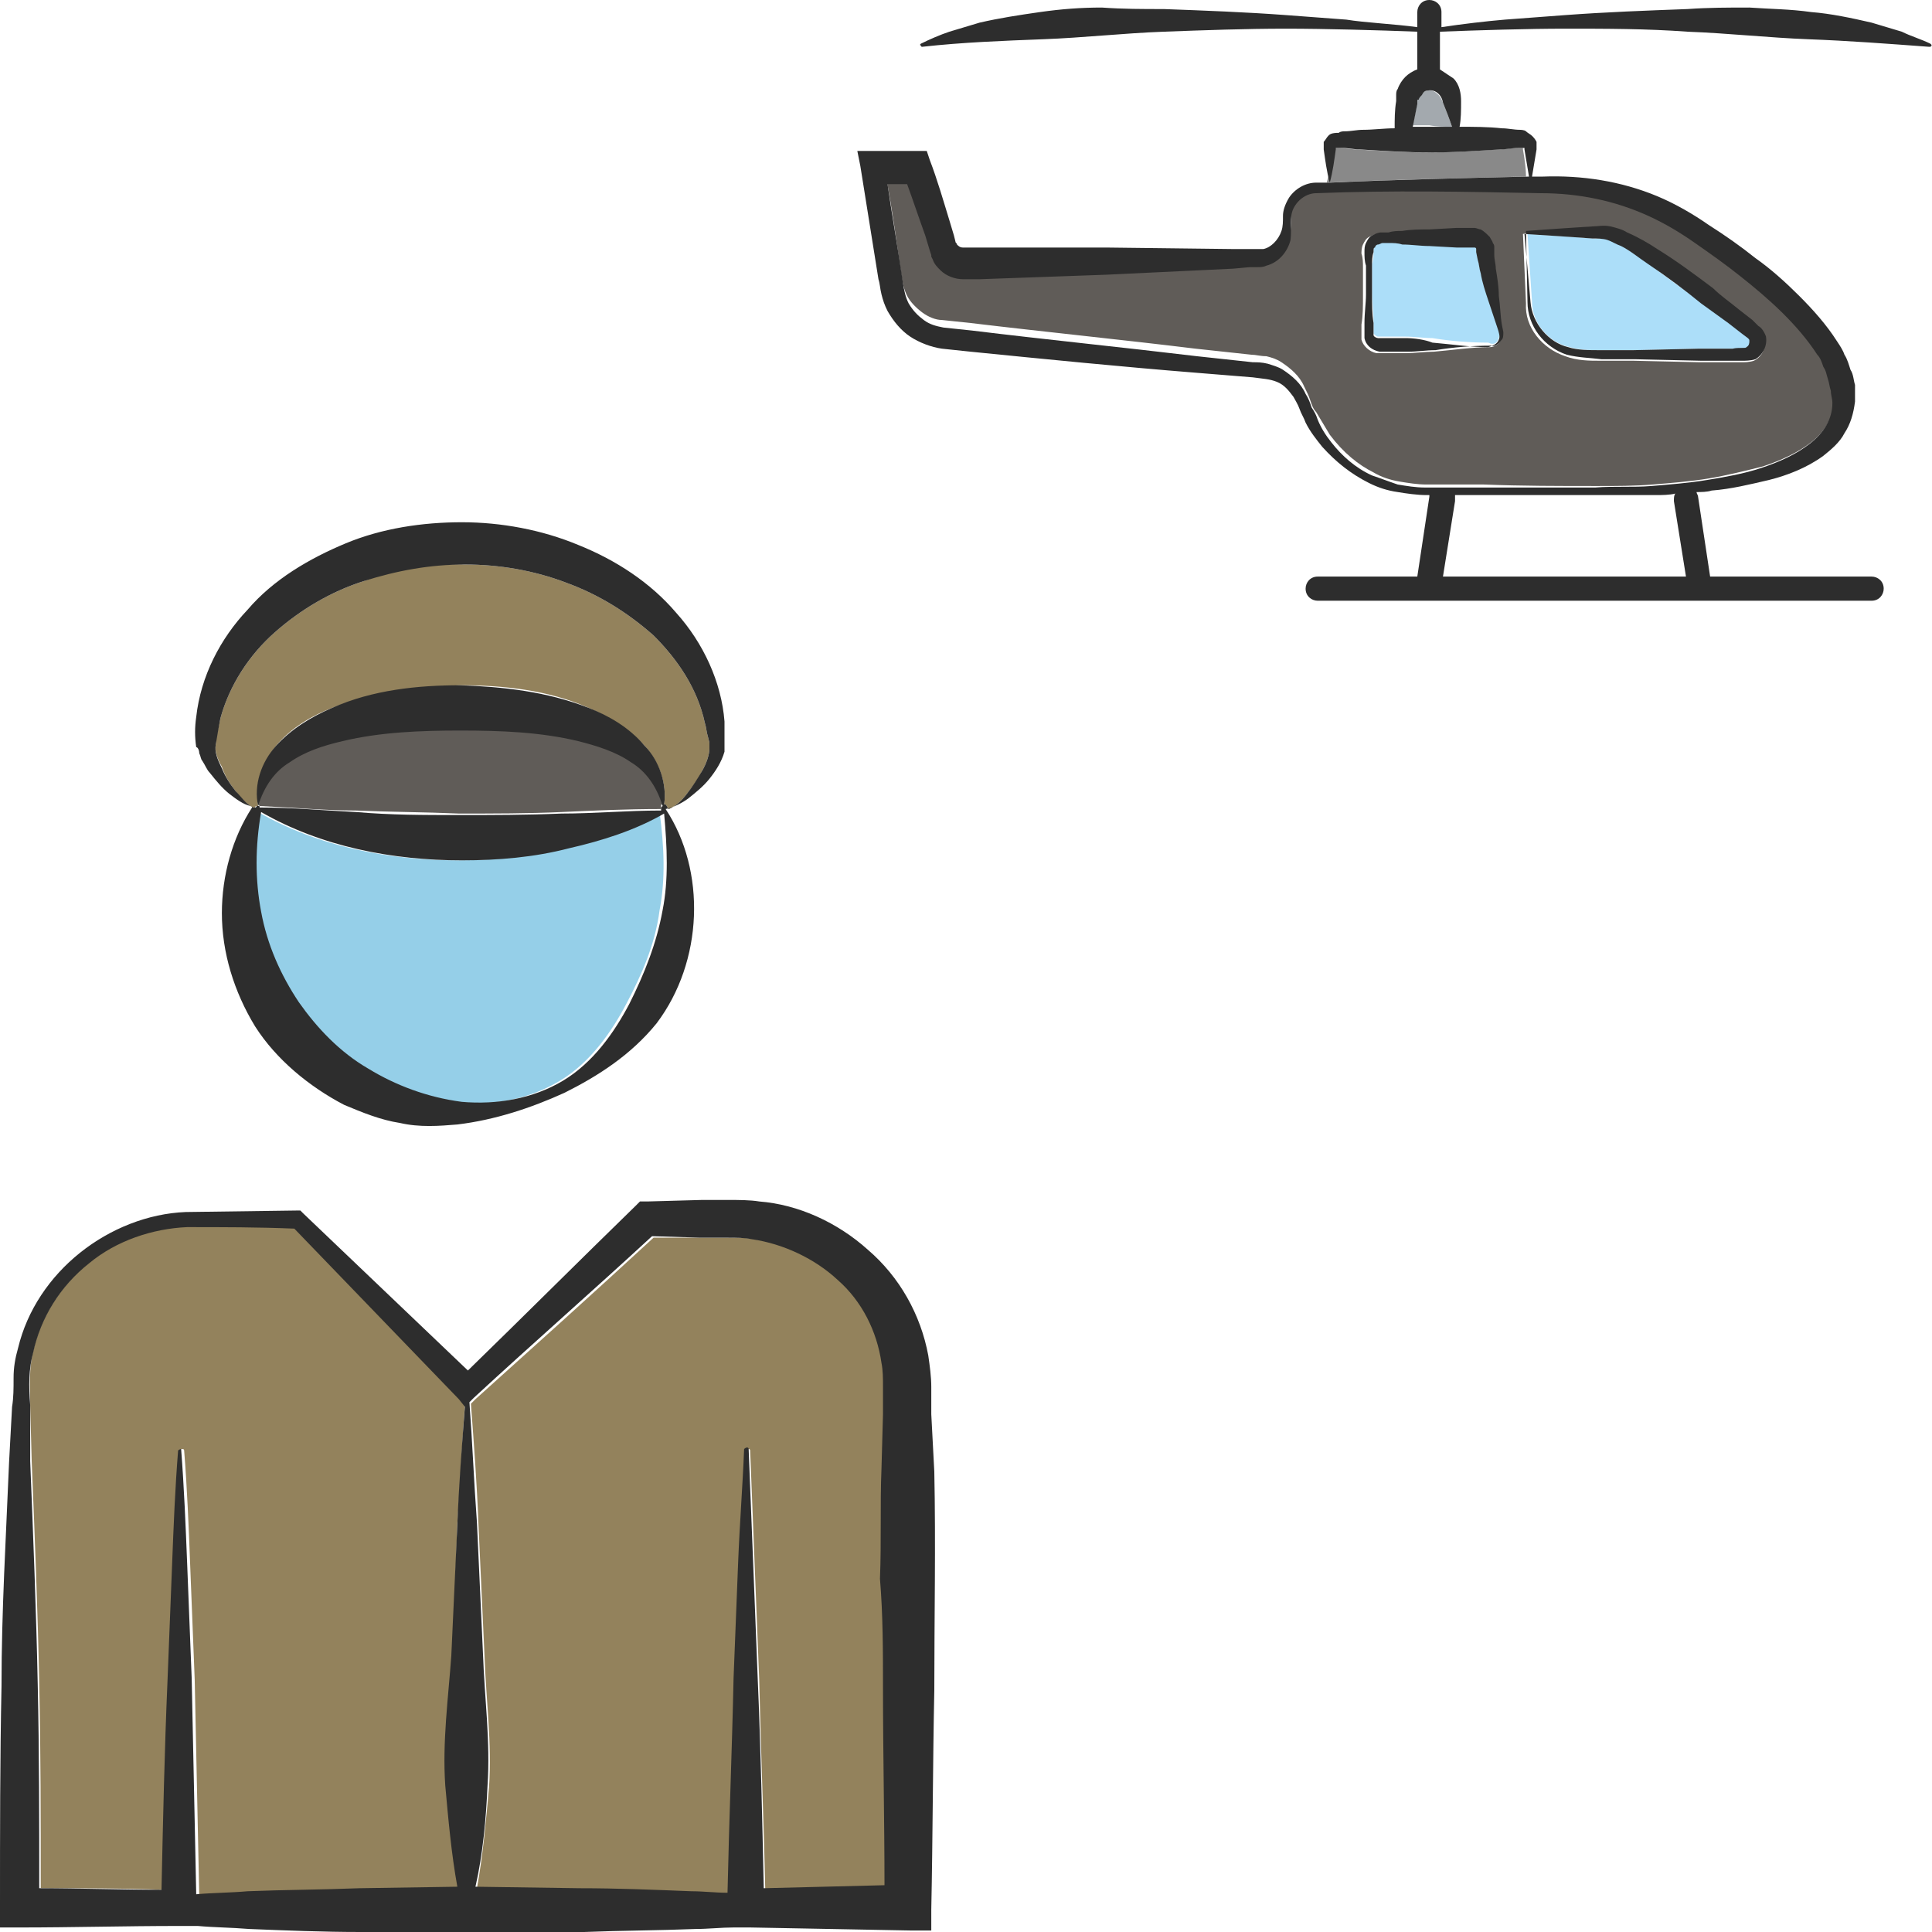 <?xml version="1.0" encoding="utf-8"?>
<!-- Generator: Adobe Illustrator 24.1.2, SVG Export Plug-In . SVG Version: 6.00 Build 0)  -->
<svg version="1.1" id="Layer_1" xmlns="http://www.w3.org/2000/svg" xmlns:xlink="http://www.w3.org/1999/xlink" x="0px" y="0px"
	 viewBox="0 0 128 128" style="enable-background:new 0 0 128 128;" xml:space="preserve">
<style type="text/css">
	.st0{fill:#605C58;}
	.st1{fill:#95CFE8;}
	.st2{fill:#93825C;}
	.st3{fill:#898989;}
	.st4{fill:#ACDEF9;}
	.st5{fill:#A3A9AE;}
	.st6{fill:#2D2D2D;}
</style>
<g>
	<path class="st0" d="M41.8,50.4c-1-0.7-2.2-1.1-3.5-1.4c-2.5-0.6-5.2-0.7-7.8-0.7c-2.7,0-5.3,0.1-7.8,0.7c-1.2,0.3-2.5,0.7-3.5,1.4
		c-1,0.6-1.7,1.6-2.1,2.9c0,0,0,0,0,0c0,0,0.1,0.1,0.1,0.1c2.2,0.1,4.3,0.3,6.4,0.3c2.3,0.1,4.5,0.1,6.8,0.2c2.3,0,4.6,0,6.8-0.1
		c2.2-0.1,4.3-0.2,6.6-0.2c0-0.1,0-0.1,0-0.2c0-0.1,0-0.1,0.1-0.1C43.5,52,42.8,51,41.8,50.4z"/>
	<path class="st1" d="M37.5,56.2c-2.3,0.5-4.7,0.8-7.1,0.8c-4.6,0-9.3-0.9-13.3-3.2c-0.4,2.3-0.4,4.5,0,6.6c0.4,2.2,1.3,4.2,2.5,6
		c1.2,1.7,2.8,3.3,4.6,4.4c1.9,1.1,4,1.9,6.2,2.2c2.3,0.3,4.7-0.2,6.7-1.4c2-1.2,3.4-3.2,4.4-5.1c1-1.9,1.9-3.9,2.2-6.2
		c0.4-2.1,0.3-4.2,0-6.5C41.9,54.9,39.7,55.7,37.5,56.2z"/>
	<path class="st2" d="M15.6,52.4c0.3,0.4,0.7,0.9,1.2,1.1c0,0,0.1,0,0.1,0c0,0,0-0.1,0.1-0.1c0,0,0,0,0.1,0c-0.2-1.3,0.3-2.9,1.2-4
		c1-1.2,2.4-2,3.7-2.5c2.8-1.1,5.7-1.4,8.5-1.5c2.8,0,5.8,0.3,8.5,1.5c1.4,0.6,2.7,1.4,3.7,2.5c1,1.1,1.5,2.6,1.3,3.9
		c0,0,0.1,0,0.1,0c0.1,0.1,0.1,0.2,0.2,0.3c0.5-0.2,0.9-0.6,1.2-1c0.4-0.5,0.7-0.9,1-1.5c0.3-0.5,0.5-1.1,0.5-1.5c0-0.1,0-0.2,0-0.4
		l-0.1-0.4c-0.1-0.3-0.1-0.6-0.2-0.9c-0.5-2.3-1.8-4.2-3.4-5.8c-1.7-1.5-3.6-2.7-5.8-3.5c-2.1-0.8-4.4-1.2-6.7-1.2
		c-2.3-0.1-4.6,0.3-6.7,1.1c-2.2,0.7-4.2,1.9-5.9,3.4c-1.7,1.5-3,3.5-3.6,5.7c-0.1,0.6-0.3,1.1-0.3,1.7c-0.1,0.4,0.1,1,0.4,1.5
		C14.9,51.4,15.2,51.9,15.6,52.4z"/>
	<path class="st2" d="M30.3,100.9c0.2-2.6,0.3-5.2,0.5-7.8l-0.4-0.5L19.5,81.3c-2.4,0-4.8-0.1-7.1-0.1c-2.4,0.1-4.7,0.9-6.5,2.4
		c-1.8,1.5-3.2,3.6-3.7,5.9C1.9,90.7,2,91.9,2,93.1l0.1,3.7c0.2,4.9,0.4,9.8,0.5,14.8c0.1,4.5,0.1,9,0.1,13.5c2.7,0,5.4,0,8.1,0.1
		c0.1-4.6,0.2-9.3,0.4-13.9c0.1-2.5,0.2-5,0.3-7.6c0.1-2.5,0.2-5,0.4-7.6c0-0.1,0.1-0.1,0.2-0.1c0.1,0,0.1,0.1,0.1,0.1
		c0.2,2.5,0.3,5,0.4,7.6c0.1,2.5,0.2,5,0.3,7.6c0.1,4.8,0.2,9.5,0.3,14.3c1.1-0.1,2.3-0.1,3.4-0.2c2.5-0.1,4.9-0.2,7.4-0.2l6.5-0.1
		c-0.5-2.2-0.7-4.5-0.8-6.7c-0.2-2.9,0.2-5.8,0.3-8.7L30.3,100.9z"/>
	<path class="st3" d="M100.9,9.9c0,0,0-0.1,0-0.1c0,0,0,0,0,0l-0.1,0c0,0-0.1,0-0.1,0c-0.1,0,0,0-0.2,0c-0.4,0-0.8,0.1-1.2,0.1
		c-1.6,0.1-3.1,0.2-4.7,0.2c-1.6,0-3.1-0.1-4.7-0.2c-0.4,0-0.8-0.1-1.2-0.1c-0.1,0-0.1,0-0.2,0c0,0-0.1,0-0.1,0l-0.1,0c0,0,0,0,0,0
		c0,0,0,0.1,0,0.1c-0.1,0.7-0.2,1.5-0.4,2.2c4.4-0.2,8.8-0.3,13.2-0.4C101.1,11.1,101,10.5,100.9,9.9z"/>
	<path class="st2" d="M58.7,93.7l0-1.8c0-0.5,0-1-0.1-1.6c-0.3-2.1-1.4-4-2.9-5.5c-1.5-1.5-3.6-2.4-5.7-2.7c-0.5-0.1-1-0.1-1.6-0.1
		l-1.8,0L43.3,82c-3.9,3.6-7.8,7.1-11.8,10.7l-0.3,0.3c0.2,2.7,0.4,5.3,0.5,8l0.4,8.7c0.1,2.9,0.5,5.8,0.3,8.7
		c-0.2,2.2-0.4,4.5-0.8,6.7l6.9,0.1c2.5,0.1,4.9,0.1,7.4,0.2c0.8,0,1.6,0.1,2.4,0.1c0.1-4.7,0.3-9.5,0.4-14.2c0.1-2.5,0.2-5,0.3-7.6
		c0.1-2.5,0.2-5,0.4-7.6c0-0.1,0.1-0.1,0.2-0.1c0.1,0,0.1,0.1,0.1,0.1c0.1,2.5,0.2,5,0.3,7.6c0.1,2.5,0.2,5,0.3,7.6
		c0.1,4.6,0.3,9.3,0.4,13.9l8-0.2c-0.1-4.4-0.1-8.8-0.1-13.1c0-2.4,0-4.8,0-7.3c0-2.4,0-4.8,0.1-7.3L58.7,93.7z"/>
	<path class="st4" d="M101.5,20L101.5,20c0,1.4,1.1,2.7,2.5,3c0.7,0.2,1.4,0.2,2.1,0.2l2.2,0l4.4-0.1l2.2,0c0.3,0,0.8,0,0.9-0.1
		c0.1-0.1,0.2-0.3,0.2-0.4c0-0.1,0-0.1-0.1-0.2l-0.4-0.3l-0.9-0.7l-1.8-1.3c-1.2-0.9-2.4-1.7-3.5-2.6c-0.6-0.4-1.2-0.8-1.8-1.2
		c-0.3-0.2-0.6-0.3-0.9-0.4c-0.2-0.1-0.6-0.1-1-0.1c-1.4-0.1-2.8-0.2-4.4-0.3L101.5,20L101.5,20z"/>
	<path class="st5" d="M96.2,8.4c-0.2-0.6-0.4-1.1-0.6-1.6c-0.2-0.6-0.7-0.9-1-0.8c-0.2,0-0.3,0.1-0.5,0.3C94.1,6.3,94,6.4,94,6.5
		c0,0,0,0.1-0.1,0.1l0,0.1l0,0.1c-0.1,0.5-0.2,1-0.3,1.5c0.4,0,0.7,0,1.1,0C95.2,8.4,95.7,8.4,96.2,8.4z"/>
	<path class="st4" d="M99.3,22.4c0.1-0.3,0-0.5-0.1-0.8c-0.2-0.6-0.4-1.2-0.6-1.8c-0.2-0.6-0.4-1.2-0.5-1.8
		c-0.1-0.3-0.1-0.6-0.2-0.9l-0.1-0.5c0-0.1,0-0.1,0-0.1c0,0,0,0,0-0.1c0,0-0.1-0.1-0.1-0.1c0,0,0,0-0.1,0l0,0l-0.1,0l-0.1,0
		c-0.3,0-0.6,0-0.9,0l-1.8-0.1c-0.6,0-1.2,0-1.8-0.1c-0.3,0-0.6,0-0.9-0.1l-0.4,0c-0.1,0-0.2,0-0.3,0.1c-0.1,0-0.2,0.1-0.2,0.2
		c-0.1,0.1-0.1,0.2-0.1,0.3c0,0.3,0,0.6-0.1,0.9c0,0.6,0,1.2,0,1.9c0,0.6,0.1,1.2,0.1,1.9l0,0.5l0,0.2c0,0.1,0,0.1,0,0.1
		c0.1,0.1,0.2,0.2,0.3,0.2l0.4,0c0.2,0,0.3,0,0.5,0c0.3,0,0.6,0,0.9,0c0.6,0,1.2,0.1,1.8,0.1c1.2,0.2,2.5,0.3,3.7,0.3
		C99,22.9,99.2,22.7,99.3,22.4z"/>
	<path class="st0" d="M105.8,32.2c1.3,0,2.5,0,3.7-0.1c1.2-0.1,2.5-0.2,3.7-0.4c1.2-0.2,2.4-0.5,3.6-0.8c1.2-0.4,2.3-0.9,3.2-1.6
		c0.9-0.7,1.5-1.7,1.5-2.7c0-0.3,0-0.5-0.1-0.8c-0.1-0.3-0.1-0.5-0.2-0.8c-0.1-0.3-0.2-0.5-0.3-0.8c-0.1-0.3-0.3-0.5-0.4-0.8
		c-1.3-2-3.1-3.6-5.1-5.2c-1-0.8-2-1.5-3-2.2c-1-0.7-2-1.3-3.1-1.8c-2.2-1-4.6-1.4-7.1-1.5c-5-0.1-10-0.3-15-0.5
		c-0.7,0-1.3,0.5-1.5,1c-0.3,0.6-0.1,1.2-0.2,2.1c-0.1,0.8-0.8,1.5-1.6,1.7c-0.2,0.1-0.4,0.1-0.6,0.1l-0.5,0l-1.1,0.1l-8.4,0.4
		L64.8,18l-1.1,0c-0.6,0-1.1-0.2-1.5-0.6c-0.2-0.2-0.4-0.4-0.5-0.7l-0.1-0.2l0-0.1l-0.1-0.3l-0.3-1c-0.4-1.1-0.8-2.3-1.2-3.4l-1.3,0
		c0.4,2.1,0.7,4.3,1,6.4c0.1,0.7,0.2,1.1,0.4,1.5c0.2,0.4,0.6,0.8,1,1.1c0.4,0.3,0.9,0.5,1.3,0.5l1.9,0.2c5,0.6,10,1.1,14.9,1.7
		l3.7,0.4c0.3,0,0.6,0.1,1,0.1c0.4,0.1,0.7,0.2,1,0.4c0.6,0.4,1.2,0.9,1.5,1.6c0.2,0.4,0.3,0.6,0.4,0.9c0.1,0.3,0.2,0.6,0.4,0.8
		c0.3,0.5,0.6,1,0.9,1.5C89,30,90,30.8,91,31.3c0.5,0.3,1.1,0.5,1.7,0.6c0.6,0.1,1.2,0.2,1.8,0.2l3.8,0
		C100.8,32.2,103.3,32.2,105.8,32.2z M105.4,15.1c0.4,0,0.7-0.1,1.2,0c0.4,0.1,0.8,0.3,1.1,0.4c0.7,0.3,1.3,0.7,2,1.1
		c1.3,0.8,2.5,1.7,3.7,2.6c0.6,0.5,1.2,0.9,1.7,1.4l0.9,0.7l0.4,0.4c0.2,0.2,0.4,0.4,0.5,0.7c0.1,0.6-0.1,1.2-0.7,1.5
		c-0.3,0.1-0.6,0.1-0.8,0.1l-0.6,0l-2.2,0l-4.4-0.1l-2.2,0c-0.7,0-1.5,0-2.3-0.3c-1.5-0.5-2.7-1.9-2.6-3.5l0,0l-0.2-4.6
		C102.3,15.3,103.8,15.1,105.4,15.1z M93.1,23.4c-0.3,0-0.6,0-0.9,0c-0.2,0-0.3,0-0.5,0c-0.2,0-0.3,0-0.5,0c-0.5-0.1-0.9-0.5-1-0.9
		c0-0.1,0-0.2,0-0.3l0-0.2l0-0.5c0.1-0.6,0.1-1.2,0.1-1.9c0-0.6,0-1.2,0-1.9c0-0.3,0-0.6-0.1-0.9c0-0.1,0-0.4,0.1-0.6
		c0.1-0.2,0.2-0.4,0.4-0.5c0.2-0.1,0.4-0.2,0.6-0.2l0.5,0c0.3,0,0.6,0,0.9-0.1c0.6,0,1.2-0.1,1.8-0.1l1.8-0.1c0.3,0,0.6,0,0.9,0h0.1
		l0.1,0l0.1,0c0.1,0,0.3,0,0.4,0.1c0.2,0.1,0.5,0.3,0.6,0.5c0.1,0.1,0.1,0.2,0.2,0.4c0,0.1,0.1,0.3,0.1,0.3l0.1,0.5
		c0.1,0.3,0.1,0.6,0.1,0.9c0.1,0.6,0.2,1.2,0.2,1.8c0.1,0.6,0.1,1.2,0.2,1.9l0.1,0.5c0,0.2,0,0.4-0.1,0.5C99.3,22.8,99,23,98.7,23
		c-1.2,0-2.5,0.2-3.7,0.3C94.4,23.3,93.7,23.4,93.1,23.4z"/>
	<path class="st6" d="M101.2,20c0,1.6,1.1,3,2.6,3.5c0.8,0.2,1.5,0.2,2.3,0.3l2.2,0l4.4,0.1l2.2,0l0.6,0c0.1,0,0.5,0,0.8-0.1
		c0.5-0.3,0.8-0.9,0.7-1.5c-0.1-0.3-0.3-0.6-0.5-0.7l-0.4-0.4l-0.9-0.7c-0.6-0.5-1.2-0.9-1.7-1.4c-1.2-0.9-2.4-1.8-3.7-2.6
		c-0.6-0.4-1.3-0.8-2-1.1c-0.3-0.2-0.7-0.3-1.1-0.4c-0.5-0.1-0.8,0-1.2,0c-1.6,0.1-3,0.2-4.4,0.3L101.2,20L101.2,20z M105.5,15.8
		c0.3,0,0.7,0,1,0.1c0.3,0.1,0.6,0.3,0.9,0.4c0.6,0.3,1.2,0.8,1.8,1.2c1.2,0.8,2.4,1.7,3.5,2.6l1.8,1.3l0.9,0.7l0.4,0.3
		c0.1,0.1,0.1,0.1,0.1,0.2c0,0.1,0,0.3-0.2,0.4c0,0.1-0.5,0-0.9,0.1l-2.2,0l-4.4,0.1l-2.2,0c-0.7,0-1.5,0-2.1-0.2
		c-1.3-0.3-2.4-1.6-2.5-3l0,0l0,0l-0.4-4.5C102.6,15.6,104.1,15.7,105.5,15.8z"/>
	<path class="st6" d="M99.5,22.5c0.1-0.1,0.1-0.3,0.1-0.5l-0.1-0.5c-0.1-0.6-0.1-1.2-0.2-1.9c0-0.6-0.1-1.2-0.2-1.8
		c0-0.3-0.1-0.6-0.1-0.9L99,16.4c0-0.1,0-0.2-0.1-0.3c0-0.1-0.1-0.2-0.2-0.4c-0.2-0.2-0.4-0.4-0.6-0.5c-0.1,0-0.3-0.1-0.4-0.1
		l-0.1,0l-0.1,0h-0.1c-0.3,0-0.6,0-0.9,0l-1.8,0.1c-0.6,0-1.2,0-1.8,0.1c-0.3,0-0.6,0-0.9,0.1l-0.5,0c-0.2,0-0.4,0.1-0.6,0.2
		c-0.2,0.1-0.3,0.3-0.4,0.5c-0.1,0.2-0.1,0.4-0.1,0.6c0,0.3,0,0.6,0.1,0.9c0,0.6,0,1.2,0,1.9c0,0.6-0.1,1.2-0.1,1.9l0,0.5l0,0.2
		c0,0.1,0,0.2,0,0.3c0.1,0.5,0.5,0.8,1,0.9c0.3,0,0.4,0,0.5,0c0.2,0,0.3,0,0.5,0c0.3,0,0.6,0,0.9,0c0.6,0,1.2-0.1,1.8-0.1
		c1.2-0.2,2.5-0.3,3.7-0.3C99,23,99.3,22.8,99.5,22.5z M93.1,22.4c-0.3,0-0.6,0-0.9,0c-0.2,0-0.3,0-0.5,0l-0.4,0
		c-0.1,0-0.3-0.1-0.3-0.2c0,0,0-0.1,0-0.1l0-0.2l0-0.5c-0.1-0.6-0.1-1.2-0.1-1.9c0-0.6,0-1.2,0-1.9c0-0.3,0-0.6,0.1-0.9
		c0-0.2,0-0.3,0.1-0.3c0-0.1,0.1-0.2,0.2-0.2c0.1,0,0.2-0.1,0.3-0.1l0.4,0c0.3,0,0.6,0,0.9,0.1c0.6,0,1.2,0.1,1.8,0.1l1.8,0.1
		c0.3,0,0.6,0,0.9,0l0.1,0l0.1,0l0,0c0,0,0,0,0.1,0c0,0,0.1,0,0.1,0.1c0,0,0,0,0,0.1c0,0,0,0,0,0.1l0.1,0.5c0.1,0.3,0.1,0.6,0.2,0.9
		c0.1,0.6,0.3,1.2,0.5,1.8c0.2,0.6,0.4,1.2,0.6,1.8c0.1,0.3,0.2,0.6,0.1,0.8c-0.1,0.3-0.4,0.4-0.7,0.5c-1.2,0-2.5-0.2-3.7-0.3
		C94.4,22.5,93.7,22.4,93.1,22.4z"/>
	<path class="st6" d="M127.9,2.9c-0.6-0.3-1.3-0.5-1.9-0.8c-0.7-0.2-1.3-0.4-2-0.6c-1.3-0.3-2.7-0.6-4-0.7c-1.4-0.2-2.7-0.2-4.1-0.3
		c-1.4,0-2.7,0-4.1,0.1c-2.7,0.1-5.4,0.2-8.1,0.4c-1.4,0.1-2.7,0.2-4,0.3c-1.2,0.1-2.9,0.3-4.2,0.5v-1c0-0.5-0.4-0.8-0.8-0.8
		c-0.5,0-0.8,0.4-0.8,0.8v1c-1.4-0.2-3.5-0.3-4.7-0.5c-1.3-0.1-2.7-0.2-4-0.3c-2.7-0.2-5.4-0.3-8.1-0.4c-1.4,0-2.7,0-4.1-0.1
		c-1.4,0-2.7,0.1-4.1,0.3c-1.4,0.2-2.7,0.4-4,0.7c-0.7,0.2-1.3,0.4-2,0.6c-0.6,0.2-1.3,0.5-1.9,0.8c0,0-0.1,0.1,0,0.1
		c0,0,0,0.1,0.1,0.1c2.7-0.3,5.4-0.4,8-0.5c2.7-0.1,5.3-0.4,8-0.5c2.7-0.1,5.4-0.2,8.1-0.2c2.6,0,6.1,0.1,8.7,0.2v2.5
		c-0.3,0.1-0.6,0.3-0.8,0.5c-0.2,0.2-0.4,0.5-0.5,0.8c-0.1,0.1-0.1,0.3-0.1,0.4l0,0.2l0,0.2c-0.1,0.6-0.1,1.2-0.1,1.8
		c-0.7,0-1.4,0.1-2.1,0.1c-0.4,0-0.8,0.1-1.2,0.1c-0.1,0-0.3,0-0.4,0.1C88.2,8.8,88.1,8.9,88,9c-0.1,0.1-0.2,0.3-0.3,0.4
		c0,0.1,0,0.2,0,0.3c0,0.1,0,0.1,0,0.2c0.1,0.7,0.2,1.5,0.4,2.2c-0.3,0-0.6,0-0.9,0c0,0,0,0,0,0c-0.7,0-1.4,0.4-1.8,1
		C85.1,13.6,85,14,85,14.3c0,0.4,0,0.7-0.1,1c-0.2,0.6-0.7,1.1-1.2,1.2c-0.1,0-0.3,0-0.4,0l-0.5,0l-1.1,0l-8.4-0.1l-8.4,0l-1.1,0
		c-0.2,0-0.3-0.1-0.4-0.2c0-0.1-0.1-0.1-0.1-0.2l-0.1-0.4l-0.3-1c-0.4-1.3-0.8-2.7-1.3-4l-0.2-0.6l-0.6,0l-3,0l-1,0l0.2,1
		c0.4,2.5,0.8,5,1.2,7.5c0.1,0.3,0.1,0.6,0.2,1c0.1,0.4,0.2,0.7,0.4,1.1c0.4,0.7,0.9,1.3,1.5,1.7c0.6,0.4,1.4,0.7,2.1,0.8l1.9,0.2
		c5,0.5,10,1,15,1.4l3.7,0.3c0.7,0.1,1.1,0.1,1.6,0.3c0.5,0.2,0.8,0.6,1.1,1c0.1,0.2,0.3,0.5,0.4,0.8c0.1,0.3,0.3,0.6,0.4,0.9
		c0.3,0.6,0.7,1.1,1.1,1.6c0.9,1,1.9,1.8,3.1,2.4c0.6,0.3,1.2,0.5,1.9,0.6c0.6,0.1,1.3,0.2,1.9,0.2l0.2,0c0,0,0,0.1,0,0.1l-0.8,5.3
		h-6.6c-0.5,0-0.8,0.4-0.8,0.8c0,0.5,0.4,0.8,0.8,0.8H124c0.5,0,0.8-0.4,0.8-0.8c0-0.5-0.4-0.8-0.8-0.8h-10.7l-0.8-5.3
		c0-0.1-0.1-0.2-0.1-0.3c0.3,0,0.7,0,1-0.1c1.3-0.1,2.5-0.4,3.8-0.7c1.2-0.3,2.5-0.8,3.6-1.6c0.5-0.4,1.1-0.9,1.4-1.5
		c0.4-0.6,0.6-1.3,0.7-2.1c0-0.4,0-0.7,0-1.1c-0.1-0.3-0.1-0.7-0.3-1c-0.1-0.3-0.2-0.7-0.4-1c-0.1-0.3-0.3-0.6-0.5-0.9
		c-0.7-1.1-1.6-2.1-2.5-3c-0.9-0.9-1.9-1.8-2.9-2.5c-1-0.8-2-1.5-3.1-2.2c-1-0.7-2.2-1.4-3.4-1.9c-2.4-1-5-1.4-7.6-1.3
		c-0.2,0-0.4,0-0.7,0c0.1-0.6,0.2-1.2,0.3-1.8c0-0.1,0-0.1,0-0.2c0-0.1,0-0.2,0-0.3c-0.1-0.2-0.2-0.3-0.3-0.4
		c-0.1-0.1-0.3-0.2-0.4-0.3c-0.1-0.1-0.4-0.1-0.4-0.1c-0.4,0-0.8-0.1-1.2-0.1c-0.9-0.1-1.9-0.1-2.8-0.1c0.1-0.5,0.1-1.1,0.1-1.7
		c0-0.5-0.1-1.1-0.5-1.5C96,5,95.7,4.8,95.4,4.6V2.1c2.6-0.1,5.8-0.2,8.3-0.2c2.7,0,5.4,0,8.1,0.2c2.7,0.1,5.4,0.4,8,0.5
		c2.7,0.1,5.3,0.3,8,0.5c0,0,0.1,0,0.1,0C128,3,128,3,127.9,2.9z M95.6,38.2l0.8-5c0-0.1,0-0.3,0-0.4l2,0c2.5,0,5,0,7.5,0l1.9,0
		c0.6,0,1.3,0,1.9,0c0.4,0,0.9,0,1.3-0.1c-0.1,0.1-0.1,0.3-0.1,0.5l0.8,5H95.6z M102.1,12.8c2.5,0,4.9,0.5,7.1,1.5
		c1.1,0.5,2.1,1.1,3.1,1.8c1,0.7,2,1.4,3,2.2c1.9,1.5,3.8,3.2,5.1,5.2c0.2,0.2,0.3,0.5,0.4,0.8c0.2,0.3,0.2,0.5,0.3,0.8
		c0.1,0.3,0.1,0.5,0.2,0.8c0,0.3,0.1,0.5,0.1,0.8c0,1.1-0.6,2-1.5,2.7c-0.9,0.7-2,1.2-3.2,1.6c-1.2,0.4-2.4,0.6-3.6,0.8
		c-1.2,0.2-2.5,0.3-3.7,0.4c-1.2,0.1-2.5,0-3.7,0.1c-2.5,0-5,0-7.5,0l-3.8,0c-0.6,0-1.2-0.1-1.8-0.2c-0.6-0.2-1.1-0.4-1.7-0.6
		c-1.1-0.5-2-1.3-2.7-2.2c-0.4-0.5-0.7-1-0.9-1.5c-0.1-0.3-0.2-0.5-0.4-0.8c-0.1-0.3-0.2-0.6-0.4-0.9c-0.3-0.7-0.9-1.2-1.5-1.6
		c-0.3-0.2-0.7-0.3-1-0.4c-0.4-0.1-0.7-0.1-1-0.1l-3.7-0.4c-5-0.6-10-1.1-14.9-1.7l-1.9-0.2c-0.5-0.1-0.9-0.2-1.3-0.5
		c-0.4-0.3-0.7-0.6-1-1.1c-0.2-0.4-0.3-0.8-0.4-1.5c-0.3-2.1-0.7-4.3-1-6.4l1.3,0c0.4,1.1,0.8,2.3,1.2,3.4l0.3,1l0.1,0.3l0,0.1
		l0.1,0.2c0.1,0.3,0.3,0.5,0.5,0.7c0.4,0.4,1,0.6,1.5,0.6l1.1,0l8.4-0.3l8.4-0.4l1.1-0.1l0.5,0c0.2,0,0.4,0,0.6-0.1
		c0.8-0.2,1.4-0.9,1.6-1.7c0.1-0.8-0.1-1.5,0.2-2.1c0.3-0.6,0.9-1,1.5-1C92.2,12.6,97.2,12.7,102.1,12.8z M99.4,9.9
		c0.4,0,0.8-0.1,1.2-0.1c0.1,0,0.1,0,0.2,0c0,0,0.1,0,0.1,0l0.1,0c0,0,0,0,0,0c0,0,0,0.1,0,0.1c0.1,0.6,0.2,1.2,0.3,1.8
		c-4.4,0.1-8.8,0.2-13.2,0.4c0.2-0.7,0.3-1.5,0.4-2.2c0,0,0-0.1,0-0.1c0,0,0,0,0,0l0.1,0c0,0,0.1,0,0.1,0c0.1,0,0,0,0.2,0
		c0.4,0,0.8,0.1,1.2,0.1c1.6,0.1,3.1,0.2,4.7,0.2C96.3,10.1,97.8,10,99.4,9.9z M95.6,6.8c0.2,0.5,0.4,1,0.6,1.6c-0.5,0-1,0-1.5,0
		c-0.4,0-0.7,0-1.1,0c0.1-0.5,0.2-1,0.3-1.5l0-0.1l0-0.1c0-0.1,0-0.1,0.1-0.1c0-0.1,0.1-0.2,0.2-0.3C94.3,6.1,94.4,6,94.6,6
		C95,5.9,95.5,6.2,95.6,6.8z"/>
	<path class="st6" d="M61.7,93.7l0-1.8c0-0.7-0.1-1.4-0.2-2.1c-0.5-2.7-1.9-5.2-4-7c-2-1.8-4.6-3-7.2-3.2c-0.6-0.1-1.4-0.1-2-0.1
		l-1.8,0l-3.6,0.1l-0.5,0l-0.3,0.3c-3.7,3.6-7.4,7.3-11.1,10.9L20.1,80.4l-0.2-0.2l-0.2,0l-7.4,0.1c-2.5,0.1-5,1.1-7,2.7
		c-2,1.6-3.5,3.8-4.1,6.3C1,90,0.9,90.6,0.9,91.3c0,0.7,0,1.3-0.1,1.9l-0.2,3.7c-0.2,4.9-0.5,9.8-0.5,14.8C0,116.5,0,121.4,0,126.4
		l0,1.3l1.3,0c3.5,0,7-0.1,10.6-0.1l1.2,0l0,0c1.1,0.1,2.2,0.1,3.4,0.2c2.5,0.1,4.9,0.2,7.4,0.2l7.4,0.1l7.4-0.1
		c2.5-0.1,4.9-0.1,7.4-0.2c0.8,0,1.7-0.1,2.5-0.1l1.1,0l10.6,0.2l1.4,0l0-1.4c0.1-4.8,0.1-9.7,0.2-14.5c0-4.8,0.1-9.7,0-14.5
		L61.7,93.7z M29.5,118.3c0.2,2.2,0.4,4.5,0.8,6.7l-6.5,0.1c-2.5,0.1-4.9,0.1-7.4,0.2c-1.1,0.1-2.3,0.1-3.4,0.2
		c-0.1-4.8-0.2-9.5-0.3-14.3c-0.1-2.5-0.2-5-0.3-7.6c-0.1-2.5-0.2-5-0.4-7.6C12.1,96,12,96,12,96c-0.1,0-0.2,0.1-0.2,0.1
		c-0.2,2.5-0.3,5-0.4,7.6c-0.1,2.5-0.2,5-0.3,7.6c-0.2,4.6-0.3,9.3-0.4,13.9c-2.7,0-5.4-0.1-8.1-0.1c0-4.5,0-9-0.1-13.5
		c-0.1-4.9-0.3-9.8-0.5-14.8L2,93.1c-0.1-1.3-0.1-2.4,0.2-3.5c0.5-2.3,1.8-4.4,3.7-5.9c1.8-1.5,4.2-2.3,6.5-2.4c2.3,0,4.7,0,7.1,0.1
		l10.9,11.3l0.4,0.5c-0.2,2.6-0.4,5.2-0.5,7.8l-0.4,8.7C29.7,112.5,29.3,115.4,29.5,118.3z M58.5,111.8c0,4.4,0.1,8.8,0.1,13.1
		l-8,0.2c-0.1-4.6-0.2-9.3-0.4-13.9c-0.1-2.5-0.2-5-0.3-7.6c-0.1-2.5-0.2-5-0.3-7.6c0-0.1-0.1-0.1-0.1-0.1c-0.1,0-0.2,0.1-0.2,0.1
		c-0.1,2.5-0.3,5-0.4,7.6c-0.1,2.5-0.2,5-0.3,7.6c-0.1,4.7-0.3,9.5-0.4,14.2c-0.8,0-1.6-0.1-2.4-0.1c-2.5-0.1-4.9-0.2-7.4-0.2
		l-6.9-0.1c0.5-2.2,0.7-4.5,0.8-6.7c0.2-2.9-0.2-5.8-0.3-8.7l-0.4-8.7c-0.2-2.7-0.3-5.3-0.5-8l0.3-0.3c3.9-3.6,7.9-7.1,11.8-10.7
		l3.2,0.1l1.8,0c0.6,0,1.1,0,1.6,0.1c2.1,0.3,4.2,1.3,5.7,2.7c1.6,1.4,2.6,3.4,2.9,5.5c0.1,0.5,0.1,1,0.1,1.6l0,1.8l-0.1,3.6
		c-0.1,2.4,0,4.8-0.1,7.3C58.5,107,58.5,109.4,58.5,111.8z"/>
	<path class="st6" d="M13.2,49.9c0.1,0.2,0.1,0.4,0.2,0.5c0.2,0.3,0.3,0.6,0.5,0.8c0.4,0.5,0.8,1,1.3,1.4c0.4,0.3,0.9,0.7,1.4,0.8
		c0,0,0.1,0,0.1,0.1c-1.3,2-2,4.5-2,7c0,2.6,0.8,5.2,2.2,7.5c1.4,2.2,3.6,4,5.9,5.2c1.2,0.5,2.4,1,3.7,1.2c1.3,0.3,2.6,0.2,3.8,0.1
		c2.5-0.3,4.9-1.1,7.1-2.1c2.2-1.1,4.4-2.5,6.1-4.6c3.1-4.1,3.3-10.1,0.6-14.2c0.5-0.1,1.1-0.4,1.5-0.7c0.5-0.4,1-0.8,1.4-1.3
		c0.4-0.5,0.8-1.1,1-1.8c0-0.2,0-0.4,0-0.5l0-0.5c0-0.3,0-0.7,0-1c-0.2-2.6-1.4-5.2-3.2-7.2c-1.7-2-4-3.5-6.5-4.5
		c-2.4-1-5.1-1.5-7.7-1.5c-2.6,0-5.3,0.4-7.7,1.4c-2.4,1-4.8,2.4-6.5,4.4c-1.8,1.9-3.1,4.4-3.4,7.1c-0.1,0.7-0.1,1.3,0,2
		C13.1,49.5,13.2,49.7,13.2,49.9z M43.9,60.3c-0.4,2.2-1.2,4.2-2.2,6.2c-1,1.9-2.4,3.9-4.4,5.1c-2,1.2-4.4,1.6-6.7,1.4
		c-2.3-0.3-4.4-1.1-6.2-2.2c-1.9-1.1-3.4-2.7-4.6-4.4c-1.2-1.8-2.1-3.8-2.5-6c-0.4-2.1-0.4-4.3,0-6.6c4,2.3,8.7,3.2,13.3,3.2
		c2.4,0,4.8-0.2,7.1-0.8c2.2-0.5,4.4-1.2,6.3-2.3C44.2,56.1,44.3,58.3,43.9,60.3z M43.8,53.7c-2.3,0-4.4,0.2-6.6,0.2
		c-2.3,0.1-4.6,0.1-6.8,0.1c-2.3,0-4.5,0-6.8-0.2c-2.1-0.1-4.2-0.3-6.4-0.3c0-0.1,0-0.1-0.1-0.1c0,0,0,0,0,0
		c0.4-1.3,1.1-2.3,2.1-2.9c1-0.7,2.2-1.1,3.5-1.4c2.5-0.6,5.2-0.7,7.8-0.7c2.7,0,5.3,0.1,7.8,0.7c1.2,0.3,2.5,0.7,3.5,1.4
		c1,0.6,1.7,1.6,2.1,2.9c0,0-0.1,0.1-0.1,0.1C43.8,53.5,43.8,53.6,43.8,53.7z M14.3,49.3c0.1-0.6,0.2-1.2,0.3-1.7
		c0.6-2.2,1.9-4.2,3.6-5.7c1.7-1.5,3.7-2.7,5.9-3.4c2.2-0.7,4.4-1.1,6.7-1.1c2.3,0,4.6,0.4,6.7,1.2c2.2,0.8,4.1,2,5.8,3.5
		c1.6,1.6,2.9,3.5,3.4,5.8c0.1,0.3,0.1,0.6,0.2,0.9l0.1,0.4c0,0.2,0,0.3,0,0.4c0,0.4-0.2,1-0.5,1.5c-0.3,0.5-0.6,1-1,1.5
		c-0.3,0.4-0.7,0.8-1.2,1c-0.1-0.1-0.1-0.2-0.2-0.3c0,0,0,0-0.1,0c0.2-1.3-0.3-2.9-1.3-3.9c-1-1.2-2.4-2-3.7-2.5
		c-2.8-1.1-5.7-1.4-8.5-1.5c-2.8,0-5.8,0.3-8.5,1.5c-1.4,0.6-2.7,1.4-3.7,2.5c-1,1.1-1.5,2.6-1.2,4c0,0,0,0-0.1,0c0,0,0,0.1-0.1,0.1
		c0,0-0.1,0-0.1,0c-0.5-0.2-0.8-0.7-1.2-1.1c-0.4-0.5-0.7-1-0.9-1.5C14.4,50.3,14.2,49.8,14.3,49.3z"/>
</g>
</svg>
